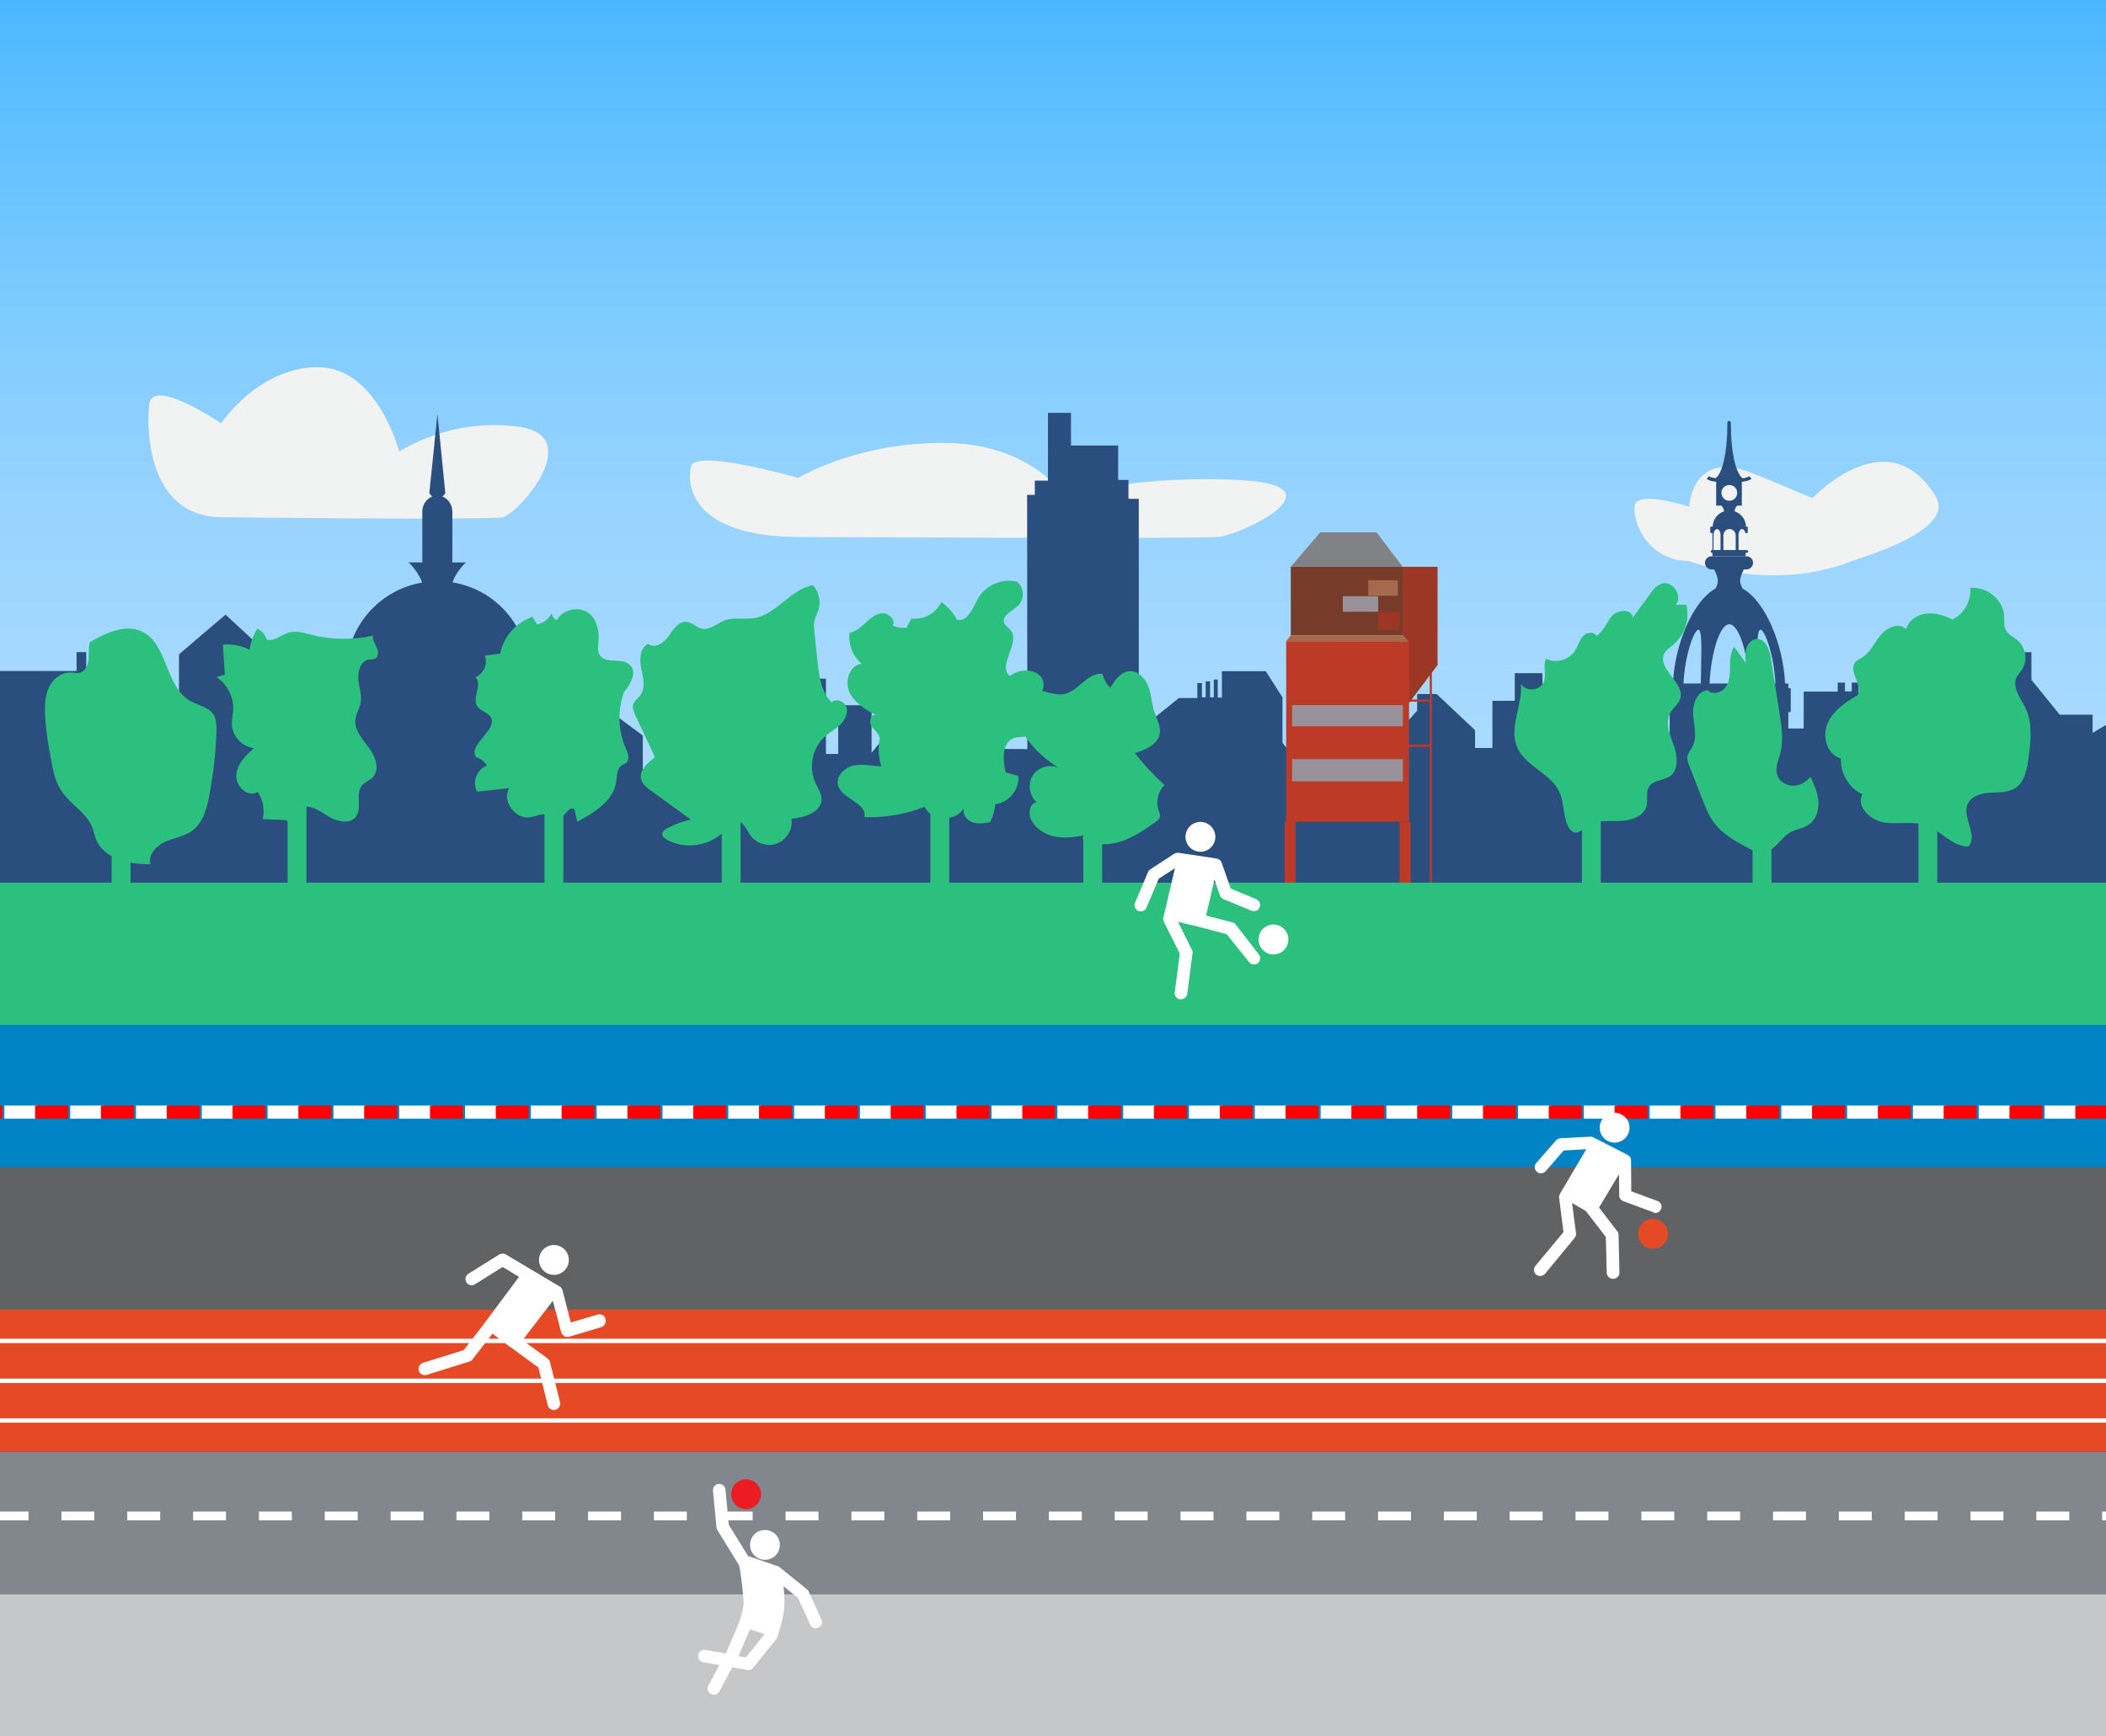 <?xml version="1.0" encoding="utf-8"?>
<!-- Generator: Adobe Illustrator 18.0.0, SVG Export Plug-In . SVG Version: 6.00 Build 0)  -->
<!DOCTYPE svg PUBLIC "-//W3C//DTD SVG 1.1//EN" "http://www.w3.org/Graphics/SVG/1.1/DTD/svg11.dtd">
<svg version="1.1" xmlns="http://www.w3.org/2000/svg" xmlns:xlink="http://www.w3.org/1999/xlink" x="0px" y="0px"
	 viewBox="0 0 960 791.6" enable-background="new 0 0 960 791.6" xml:space="preserve">
<rect x="0" y="0" width="960" height="791.6" fill="#333333" stroke="none"/>
<g id="Calque_1">
	<linearGradient id="SVGID_1_" gradientUnits="userSpaceOnUse" x1="475.293" y1="375.689" x2="475.293" y2="-2.199613e-008">
		<stop  offset="0" style="stop-color:#ABDBFF"/>
		<stop  offset="0.176" style="stop-color:#A6D9FF"/>
		<stop  offset="0.398" style="stop-color:#96D3FF"/>
		<stop  offset="0.643" style="stop-color:#7CCAFF"/>
		<stop  offset="0.905" style="stop-color:#59BDFF"/>
		<stop  offset="1" style="stop-color:#4AB8FF"/>
	</linearGradient>
	<rect x="-14.6" y="0" fill="url(#SVGID_1_)" width="979.9" height="375.7"/>
	<g id="Layer_1">
		<path fill="#F1F2F2" d="M363.9,244.8c0,0,180.7,0.9,191.3,0c10.6-0.9,57.4-23.3,10.6-25.9c-46.8-2.7-80.8,7.2-80.8,7.2
			s-14.9-24.2-55.2-24.2s-65.9,16-65.9,16s-46.8-13.5-48.9-5.3S315,244.6,363.9,244.8z"/>
	</g>
	<g id="Calque_3">
		<path fill="#F1F2F2" d="M100.8,235.8c0,0,121.2,1.4,128.3,0s38.5-37.1,7.1-41.3s-54.2,11.4-54.2,11.4s-10-38.5-37.1-38.5
			S100.8,193,100.8,193s-31.4-21.4-32.8-8.6C66.6,197.3,68,235.4,100.8,235.8z"/>
	</g>
	<g id="Calque_4">
		<path fill="#F1F2F2" d="M770,255.8c0,0,37.4,14.6,74.1,0c3.9-1.6,47.6-13.7,38.3-29.4c-21.7-36.1-56.2,0.7-56.2,0.7
			s-25.3-10.8-29.9-12.3C771,206.2,770,231,770,231s-24-7.8-24.9-0.4C744.2,238,751,255.6,770,255.8z"/>
	</g>
	<g>
		<path fill="#2A4F7E" d="M798.4,218.3l-1-1.2c-0.8,0.6-2.4,0.9-3.1,0.9c-2.5-1.9-5.3-9.6-5.3-25.3c0-0.4-0.4-0.8-0.8-0.8
			s-0.8,0.4-0.8,0.8c0,15.7-2.8,23.4-5.3,25.3c-0.7-0.1-2.3-0.3-3.1-0.9l-1,1.2c1.4,1.1,3.7,1.3,4.3,1.3v10.9h11.7v-10.9h0
			C794.7,219.6,797.1,219.3,798.4,218.3z M788.3,228.3c-2,0-3.6-1.6-3.6-3.6c0-2,1.6-3.6,3.6-3.6c2,0,3.6,1.6,3.6,3.6
			C791.9,226.6,790.3,228.3,788.3,228.3z"/>
		<g>
			<path fill="#2A4F7E" d="M795.9,240.1c-0.1-3.3-2.2-6-5.2-7c0.1-1,0.6-2.5,1.9-3H784c1.3,0.5,1.8,2.1,1.9,3c-3,1-5.1,3.7-5.2,7
				h-1.1v2.9h1v7.8v1.3v1.5h15.1v-1.5v-1.3V243h1v-2.9H795.9z M784.3,250.8h-3.2v-6.9c0-0.3,0-0.6,0.1-0.9c0.2-1.1,0.8-1.8,1.5-1.8
				c0.7,0,1.3,0.8,1.5,1.8c0.1,0.3,0.1,0.6,0.1,0.9V250.8z M791.1,250.8h-5.5v-6.9c0-0.3,0.1-0.6,0.2-0.9c0.4-1.1,1.4-1.8,2.6-1.8
				c1.2,0,2.2,0.8,2.6,1.8c0.1,0.3,0.2,0.6,0.2,0.9V250.8z M795.7,250.8h-3.2v-6.9c0-0.3,0-0.6,0.1-0.9c0.2-1.1,0.8-1.8,1.5-1.8
				c0.7,0,1.3,0.8,1.5,1.8c0.1,0.3,0.1,0.6,0.1,0.9V250.8z"/>
		</g>
		<path fill="#2A4F7E" d="M953.9,334.1l0-8.3h-15L926,309.9v-12.6l-17.5,0.1v20.9l-17.9,0V332h-5.5V311h-15.3v27.3h-9.2v-9.4
			l-13.4-13.4v-4.3h-3.1v4H841v-4h-3.3v4.1h-15.5v16.8h-7v-7.5h1.1v-10.9h-1.1v-2.1h-1.5c-0.7-17.1-8.7-37.4-19.4-43.3
			c-1.6-3.1-1.4-4.6,0.6-8.7h1.2c1.7,0,3-1.4,3-3c0-1.7-1.4-3-3-3h-0.4h-15.1h-0.4c-1.7,0-3,1.4-3,3c0,1.7,1.4,3,3,3h1.2
			c2,4.2,2.2,5.7,0.6,8.7c-10.6,5.9-18.7,26.1-19.4,43.3h-1.5v2.1h-1.1v10.9h1.1v13.2h-7.9v-8.6h-8.6l-12,12.3v-33h-18.8v20.4h-10.7
			v-22h-12.6v12.6h-10.2V341h-7.9v-8.1l-17.5-16.5h-8.9v7.6l-7.8,8.6v21.2H631v-43.9h-7.3v-3.9h-3.9v-5.2h-10.2v8.1h-16.2v41.1
			l-8.8-11.4v-20.7l-7.6-11.9H557V318l-1.9,0v-8.2h-1.8v8.1h-1.7v-7.3h-2v7.3h-1.7v-6.5h-2.1v6.8h-8.4L519.1,333V227.4h-4.7v-8.6
			h-4.7v-15.7h-21.5v-14.9h-10.5v30.9h-6v6.5l-3.5,0l0.1,115.9l-15-0.1V316h-10.5v-13.1h-16.2v21.5h-13.9l-15.4,18.8v-21.7h-15.2
			v22.2h-5.6v-34.3h-18.7v30.1h-7.1v-11.8l-11.3-13.3h-9.2l-9.7,12v24.3h-10.9v-10h-2.1v10h-2.7v-10H303v10h-2.3v-10h-2.1v10H293
			v-15.4l-16.2-12v6.5h-9.7l-4.7-7.6v-7.3h-2.9v-7.1h-2.4v7.3h-3.7l-12.3,10.2v-18.8c0-20.6-15-37.8-34.8-41c0.8-3.1,4.6-8,6.2-9.1
			h-6.3v-23.2c0-3.1-1.9-5.8-4.5-6.8l1.3-1.5l-3.6-36.2l-3.7,36.2l1.3,1.5c-2.6,1-4.5,3.7-4.5,6.8v23.2h-6.3
			c1.5,1.1,5.4,6.1,6.2,9.2c-19.6,3.3-34.6,20.4-34.6,41v44.2h-15.7v-30.6h-18.1v-20.4l-21.2-19.6l-21.2,18.1V339H67.8v-17.3
			l-28.5-15.2l0-9.2h-4.4v8.6h-51.5l0,461.3H962l0-437.9L953.9,334.1z M775.3,311.6h-7.9c0.5-12.1,4.7-24.5,6.8-24.5
			C776.2,287.1,775.4,299.5,775.3,311.6z M779.3,311.6c0.5-12.4,4.3-27,9-27c4.7,0,8.6,14.6,9,27H779.3z M801.4,311.6
			c-0.1-12.1-1-24.5,1.1-24.5c2.1,0,6.3,12.4,6.8,24.5H801.4z"/>
		<path fill="#2A4F7E" d="M796.3,250.8h-0.2h-0.2h-15.1h-0.2h-0.2c-0.4,0-0.6,0.3-0.6,0.6c0,0.4,0.3,0.6,0.6,0.6h0.2h0.2h15.1h0.2
			h0.2c0.4,0,0.6-0.3,0.6-0.6C796.9,251.1,796.6,250.8,796.3,250.8z"/>
	</g>
	<g>
		<line fill="none" stroke="#BD3B26" stroke-width="5" stroke-miterlimit="10" x1="588.1" y1="374.3" x2="588.1" y2="405.6"/>
		<g>
			<line fill="none" stroke="#BD3B26" stroke-miterlimit="10" x1="652.2" y1="306" x2="652.2" y2="406"/>
			<line fill="none" stroke="#BD3B26" stroke-miterlimit="10" x1="642.2" y1="340" x2="652.2" y2="340"/>
			<line fill="none" stroke="#BD3B26" stroke-miterlimit="10" x1="642.5" y1="319.4" x2="652.2" y2="319.4"/>
			<rect x="588.4" y="258.4" fill="#773B29" width="51.7" height="31.2"/>
			<polygon fill="#9C3725" points="639.4,258.4 655.3,258.4 655.3,303.2 641.5,321.5 641.5,292.4 639.4,289.6 			"/>
			<rect x="586.3" y="292.3" fill="#BD3B26" width="56" height="82.3"/>
			<polygon fill="#808285" points="588.4,258.4 601.8,242.7 627.5,242.7 639.4,258.4 			"/>
			<line fill="none" stroke="#BD3B26" stroke-width="5" stroke-miterlimit="10" x1="640.5" y1="374.6" x2="640.5" y2="406"/>
			<rect x="589" y="321.5" fill="#99929A" width="50.5" height="9.6"/>
			<rect x="589" y="346.1" fill="#99929A" width="50.5" height="10.1"/>
			<rect x="623.7" y="264.5" fill="#A56A4E" width="13.5" height="7.1"/>
			<rect x="612.1" y="271.8" fill="#99929A" width="16.1" height="7.1"/>
			<rect x="628.2" y="279" fill="#9C3725" width="9.8" height="8.1"/>
			<polyline fill="#A56A4E" points="586.3,292.3 588.4,289.6 639.4,289.6 642.2,292.4 			"/>
		</g>
	</g>
	<rect x="-14.6" y="402.4" fill="#2CC07E" width="979.9" height="64.9"/>
	<rect x="-14.6" y="467.3" fill="#0084C5" width="979.9" height="64.9"/>
	<rect x="-14.6" y="532.2" fill="#616264" width="979.9" height="64.9"/>
	<rect x="-14.6" y="597" fill="#E64925" width="979.9" height="64.9"/>
	<rect x="-14.6" y="661.9" fill="#81878C" width="979.9" height="64.9"/>
	<rect x="-14.6" y="726.8" fill="#C5C7C9" width="979.9" height="64.9"/>
	<line fill="none" stroke="#FFFFFF" stroke-width="2" stroke-miterlimit="10" x1="-20.2" y1="611.3" x2="969.3" y2="611.3"/>
	<line fill="none" stroke="#FFFFFF" stroke-width="2" stroke-miterlimit="10" x1="-20.2" y1="629.5" x2="969.3" y2="629.5"/>
	<line fill="none" stroke="#FFFFFF" stroke-width="2" stroke-miterlimit="10" x1="-20.2" y1="647.6" x2="969.3" y2="647.6"/>
	<g>
		<g>
			<line fill="none" stroke="#FFFFFF" stroke-width="4" stroke-miterlimit="10" x1="-20.2" y1="691.1" x2="-14.1" y2="691.1"/>
			
				<line fill="none" stroke="#FFFFFF" stroke-width="4" stroke-miterlimit="10" stroke-dasharray="15.004,15.004" x1="-2" y1="691.1" x2="987.9" y2="691.1"/>
			<line fill="none" stroke="#FFFFFF" stroke-width="4" stroke-miterlimit="10" x1="994" y1="691.1" x2="1000.1" y2="691.1"/>
		</g>
	</g>
	<path fill="#2CC07E" d="M217,345.2c-3.8-6,10.3-12.5,6.6-18.4c-1.4-2.2-4.7-2.6-6.1-4.9c-2.4-3.9,2.6-10.1-0.8-13.2
		c3.7-1.4,5.8-6.1,4.3-9.8c2.4-0.3,4.6-0.6,7-0.9c1.4-7.6,7.3-14.3,14.7-16.8c0.7,1.1,1.4,2.2,2.1,3.4c2.9-0.4,5.3-2.4,6.6-4.9
		c0.3,1.3,1.1,2.4,2.4,3.1c2.6-5.1,10.3-6.7,14.8-3.1c3.6,2.9,4.6,8.1,4.2,12.8c-0.2,2.1-0.6,4.4,0.6,6.2c2.7,4.2,10.3,0.9,13.8,4.5
		c3.3,3.3,0.3,8.7-2.7,12.2c-3.1,8.3-2.8,17.8,0.8,25.8c0.9,2.1,1.9,4.8,0.3,6.4c-0.6,0.6-1.6,0.9-2.3,1.4c-2.1,1.6-2,4.6-2.4,7.3
		c-1.2,8.8-9.9,14.1-17.7,18.3c-0.5-1.9-0.9-3.8-1.4-5.8c-2.9-1.6-4.7,4.9-8.1,4.8c-1.4-0.1-2.4-1.4-3.7-1.9
		c-2.6-1.2-5.5,0.4-8.3,0.9c-6.8,1.1-13.1-7.4-9.6-13.3c-4.8,0.6-9.8,1.1-14.6,1.6c-2.5-4.2-0.1-10.4,4.5-11.8
		C220.9,347.3,219.2,345.8,217,345.2z"/>
	<path fill="#2CC07E" d="M298.6,345.2c-3-6.3-5.9-12.5-8.9-18.9c-0.8-1.7-1.6-3.7-1-5.4c0.6-1.6,2.1-2.5,3.1-3.8
		c2.6-3.4,1.4-8.1,0.5-12.3s-0.6-9.6,3.2-11.3c2.8,2.5,7.1-0.4,9.2-3.4c2.1-3.1,4.6-6.9,8.3-6.6c2.6,0.3,4.5,2.6,7,3.1
		c3.7,0.8,6.9-2.5,10.5-3.8c4.1-1.5,8.8-0.3,13.2-1c10.3-1.6,16.7-13.3,26.9-15c2.8,3.1,3.7,7.6,2.4,11.5c-0.5,1.4-1.2,2.7-1.6,4.2
		c-0.6,2-0.3,4.2-0.1,6.3c0.5,4.3,0.9,8.7,1.4,13c0.7,6.6,1.7,13.8,6.4,18.4c2-2.1,6-0.4,6.8,2.4c0.8,2.8-0.9,5.8-2.9,7.8
		c-2.1,2-4.7,3.4-6.9,5.3c-5.8,5.1-7.7,14.2-4.4,21.2c1.1,2.4,2.7,4.6,2.8,7.2c0.1,6.1-7.6,8.6-13.7,9.2c0.7,4.6-2.1,9.5-6.5,11.2
		c-4.3,1.7-9.7,0.1-12.3-3.8c-1.9-2.6-3.3-6.7-6.5-6.3c-1.9,0.2-3.1,2-4.3,3.4c-6.5,7.8-18.8,10-27.5,4.8c-0.8-0.5-1.6-1.1-1.8-2
		c-0.2-1.4,1.1-2.4,2.4-3.1c3.4-1.8,6.9-3.1,10.7-3.8c-6.1-4.4-12.1-8.8-18.2-13.2c-1.7-1.3-3.6-2.6-4.3-4.6
		C290.7,351.9,294.9,347.9,298.6,345.2z"/>
	<path fill="#2CC07E" d="M117.5,361c-4.3,2.8-10.1-2.4-9.8-7.5c0.3-5.1,4.2-9.1,8.1-12.4c-5.3-0.6-9.9-5.4-10.1-10.8
		c-0.1-2.1,0.4-4.2,0.6-6.3c0.4-5.9-2.6-12-7.6-15.3c1.3-0.4,2.5-0.7,3.8-1.1c-0.3-4.6-0.6-9.1-0.9-13.7c4.1-0.4,8.4,0.4,12.1,2.3
		c0.6-3.4,1.8-6.7,3.6-9.6c2.1,0.9,3.6,2.9,4.3,5c3.4,0.9,6.6-2.2,10-3.2c3.4-1,6.9,0.1,10.3,1c9.2,2.3,18.9,2.4,28.1,0.4
		c-0.3,1.9,0.9,3.6,1.7,5.3c0.8,1.7,1,4.1-0.6,5.1c-0.9,0.5-2,0.4-3,0.5c-3.6,0.6-5.1,5.1-4.8,8.8c0.3,3.7,1.8,7.3,1.1,10.9
		c-0.5,2.6-2.1,5-2.4,7.6c-0.6,4.9,3.4,9.1,6.3,13.1c3,4,5,10.1,1.4,13.5c-1.4,1.3-3.4,1.9-4.6,3.4c-3.3,3.7,0.1,10.3-2.8,14.2
		c-2.5,3.4-7.8,2.6-11.5,0.6c-3.6-2-7.1-5-11.3-5.1c-1.9,3.5-4.8,6.3-8.3,8c1.1-0.2-0.3-1.9-1.5-1.9c-3.3-0.1-6.6-0.2-9.9-0.4
		C120.7,369.2,119.9,364.6,117.5,361z"/>
	<path fill="#2CC07E" d="M468,319.2c1.6,2.7,3.3,5.6,3.6,8.8c0.3,3.2-1.4,6.8-4.4,7.7c-1.4,0.4-3,0.2-4.5,0.6
		c-5.9,1.5-5.8,9.9-4.3,15.8c1.9,0.6,3.8,1.1,5.8,1.6c0.6,6.1-4.3,12.3-10.5,12.9c-0.3,2.9-1.1,5.7-2.4,8.3
		c-2.7,0.4-5.6,0.9-8.2-0.1c-2.6-1-4.6-3.9-3.6-6.6c-3.5,6.6-14.8,6.3-18-0.4c-8.7,3.4-18.2,5.1-27.5,4.7c1.4-6.6-10.5-8.2-12-14.6
		c-1-4.1,3-8,7.1-8.9c4.1-0.9,8.4,0.2,12.7,0.4c-1.4-4.1-1.6-8.4-0.8-12.6c-0.1-2.4-2.6-3.9-3.8-5.9c-1.3-2,0-5.8,2.2-4.8
		c-4.8-2.6-9.9-5.6-12.2-10.6c-2.3-5,0.1-12.3,5.6-12.9c-4.1-3.4-6.3-9-5.5-14.2c2.9-0.4,5.3-2.6,7.4-4.6c2.1-2,4.6-4.1,7.6-4.2
		c2.9-0.1,6,3,4.7,5.6c1.9,0.9,4.1,1.3,6.3,0.9c0.7-1.4,1.4-2.8,2.1-4.1c5.5,0.7,11.3-2.4,13.7-7.5c3,2,5.4,4.8,7.1,8
		c4.8,1.3,7.2-5.3,9.6-9.6c3.4-6.1,11.1-9.4,17.8-7.7c3.2,2.5,3.6,7.9,0.6,10.8c-2.6,2.6-7.9,4.6-6.4,8.1c0.6,1.3,1.9,2,2.8,3.1
		c4.8,5.8-6.3,16.5-0.2,21c4.1-3.4,11.3-3.6,14.4,0.8C477.7,313.5,473,321.2,468,319.2z"/>
	<path fill="#2CC07E" d="M514.9,306c3.9-0.3,7.2,3.3,8.6,7c1.4,3.7,1.5,7.8,2.7,11.5c1.1,3.3,3.1,6.6,2.4,10.1
		c-0.9,4.9-6.5,7.3-11.3,8.7c4.1,5.3,8.6,10.1,13.5,14.6c-2.9,2.9-4,7.6-2.7,11.5c0.4,1.1,0.9,2.2,0.5,3.4c-0.3,0.8-1.1,1.4-1.8,1.9
		c-5,3.5-10.1,7.1-15.9,8.9c-5.8,1.9-12.5,1.9-17.7-1.4c0.6-0.6,1.4-1.1,2-1.7c-4.6,1.1-9.5,1.8-14.2,0.9c-4.7-0.9-9.2-3.8-11.1-8.1
		c-1.3-2.9-0.4-7.3,2.7-7.5c-3.4-2.9-4.2-8.5-1.8-12.3s7.8-5.3,11.9-3.4c-5.6-3.4-10.6-7.8-14.4-13.1c-1.5-2.1-2.9-4.3-3.1-6.8
		c-0.3-2.5,0.7-5.3,3-6.6c-0.4-2.9,0.1-5.8,1.5-8.3c4.8-1.8,10,2,15,1.2c6.8-1.1,11-10.1,17.9-9.3c0.5,2.4,1.8,4.7,3.5,6.4
		C508.2,310,510.9,306.3,514.9,306z"/>
	<path fill="#2CC07E" d="M751.7,358.7c-1.6,2.4-0.4,5.7-1.1,8.6c-1.2,5-7.3,6.9-12.5,7c-5.1,0.1-10.8-0.6-15,2.5
		c-1.8,1.4-3.7,3.4-5.8,2.6c-0.9-0.4-1.6-1.1-2.1-2c-2.8-4.8-2-11-4.3-16.2c-3.9-8.7-15.8-11.9-19.4-20.7c-3.7-9,2.6-19,1.8-28.7
		c2.2,3.7,8.8,3.1,10.4-0.9c1.4-3.4-0.6-7.5,1.1-10.6c4.4,2.3,10.4,0.6,13.1-3.6c1.4-2.1,1.9-4.6,3.5-6.5c1.6-1.9,5.1-2.5,6.3-0.3
		c3.4-2.1,4.6-6.3,7.3-9.3c2.7-2.9,9.1-2.9,9.3,1c2.6-3.6,5.1-7.1,7.8-10.7c1.4-2,3-4.1,5.3-4.8c4.9-1.7,9.9,5.6,6.5,9.6
		c1.6,0,3.2,0,4.8,0c1.6,6.4-0.6,13.7-5.7,18c-1.6,1.4-3.5,2.5-4.4,4.4c-3.3,6.9,9.7,13.3,7.3,20.5c-0.8,2.4-3.1,4-4.4,6.2
		c-2.6,4.4-0.4,10,1.4,14.8c1.7,4.8,2.5,11.2-1.6,14.2C758.2,355.9,753.6,355.6,751.7,358.7z"/>
	<path fill="#2CC07E" d="M816,379.5c-4.3,2.5-6.8,8.2-11.8,9c-2.9,0.5-5.8-1-8.5-2.5c-5.3-2.9-10.7-6-14.3-10.8
		c-2.4-3.1-3.8-6.9-5.3-10.6c-2-5.1-4-10.2-6-15.3c-0.6-1.4-1.1-3-0.9-4.5c0.3-1.6,1.5-2.9,2.2-4.3c2.4-4.3,0.8-9.6,0.4-14.5
		c-0.4-4.9,1.9-11.2,6.8-11.3c2.1,2.3,6.3,1.1,8.1-1.6c1.8-2.6,1.9-6,1.9-9.1s0.1-6.5,1.9-9.1c1.8,2.4,3.5,4.9,5.3,7.3
		c-0.2-2.3-0.4-4.6,0.3-6.8s2.7-4.1,5-4.1c3.8,0.1,5.4,4.8,6.1,8.6c1.3,8.3,2.6,16.5,3.9,24.7c1,6.3,2,12.8,0.4,19
		c-0.9,3.2-2.4,6.5-1.4,9.7c0.9,2.9,4.1,4.9,7.2,4.9c3.1,0,6.1-1.7,8-4.1c1.6,3.6,3.3,7.3,3.6,11.3c0.3,4-1.1,8.3-4.3,10.5
		C821.8,377.8,818.6,378,816,379.5z"/>
	<path fill="#2CC07E" d="M23.4,346.9c-1.4-7.2-2.6-14.4-2.9-21.7c-0.1-4.1,0.1-8.3,1.9-12s5.5-6.7,9.6-6.6c1.4,0,2.9,0.4,4.3,0.1
		c2.6-0.6,3.8-3.6,4.1-6.2c0.2-2.6-0.2-5.3,0.6-7.8c7.2-4.1,15.9-8.3,23.5-4.9c12,5.5,10.7,25.1,22.1,31.7c3.6,2.1,8.4,2.7,10.7,6.2
		c1.4,2.2,1.4,5.1,1.4,7.7c-0.4,10.1-1.5,20.2-3.5,30.2c-1.1,5.6-2.9,11.6-7.4,15c-3.6,2.7-8.3,3.3-12.4,5.1
		c-4.1,1.9-8.1,5.9-6.8,10.3c-9.6,0.1-21.2-2.4-24.8-11.3c-0.7-1.8-1-3.6-1.7-5.4c-2.7-7-10.4-10.7-14.3-17.1
		C25.1,356,24.2,351.4,23.4,346.9z"/>
	<path fill="#2CC07E" d="M918.6,359.3c-3.4,2.1-7.6,1.9-11.6,2.1c-4,0.2-8.5,1.6-10.1,5.2c-2.6,6.2,5.1,14.7,0.3,19.3
		c-7.3,0-12.4-7.1-19.2-9.6c-6-2.1-12.7-0.4-19-1.3s-13-7.2-10.1-12.9c-6.1-2.9-10.1-9.6-9.7-16.3c-6.2-1.6-8.7-9.8-6.2-15.8
		c2.4-5.9,8.1-9.8,13.7-13c2.8-4.5-4.4-11-1-15.1c0.8-0.9,2-1.4,3.1-2.1c3.8-2.4,5.6-6.8,8.5-10.3c2.9-3.5,8.3-5.8,11.6-2.7
		c1.1-4,5.1-6.6,9.2-7.1c4.1-0.4,8.2,0.9,11.9,2.7c5.3-2.5,8.6-8.5,8.1-14.3c7.6-0.9,15.3,5.5,15.5,13.1c0.1,2-0.2,4.1,0.6,5.8
		c1.1,2.3,3.7,3.4,5.6,5c3.7,3.2,4.6,9.2,1.9,13.3c-0.8,1.2-1.9,2.3-2.5,3.6c-2.1,4.6,2,9.6,4.2,14.1c3.2,6.8,2.3,14.6,1.4,22
		C924,350.6,923,356.5,918.6,359.3z"/>
	<rect x="50.9" y="375.7" fill="#2CC07E" width="8.6" height="38.1"/>
	<rect x="131.1" y="366.6" fill="#2CC07E" width="8.6" height="38.1"/>
	<rect x="248.2" y="369.6" fill="#2CC07E" width="8.6" height="38.1"/>
	<rect x="329" y="369.2" fill="#2CC07E" width="8.6" height="38.1"/>
	<rect x="424.1" y="366.8" fill="#2CC07E" width="8.6" height="38.1"/>
	<rect x="493.8" y="371.3" fill="#2CC07E" width="8.6" height="38.1"/>
	<rect x="721.1" y="369.2" fill="#2CC07E" width="8.6" height="38.1"/>
	<rect x="798.9" y="371.3" fill="#2CC07E" width="8.6" height="38.1"/>
	<rect x="874.5" y="371.3" fill="#2CC07E" width="8.6" height="38.1"/>
	<g id="Calque_5">
		<g>
			<circle fill="#FFFFFF" cx="547.2" cy="381.5" r="6.8"/>
			<path fill="#FFFFFF" d="M563.3,421.5c-0.4-0.5-0.9-0.8-1.5-1l-12-3.1l3.8-16.4l2.5,7.2c0.3,0.8,0.9,1.4,1.6,1.7l12.8,5.3
				c0.4,0.1,0.7,0.2,1.1,0.2c1.1,0,2.2-0.6,2.6-1.8c0.6-1.4-0.1-3.1-1.6-3.7l-11.6-4.8l-4.1-11.8c-0.4-1-1.2-1.7-2.3-1.9l-17.3-2.6
				c-0.7-0.1-1.4,0.1-2,0.4l-10.9,7.1c-0.5,0.3-0.9,0.8-1.1,1.3l-5.9,14c-0.6,1.4,0.1,3.1,1.5,3.7c1.4,0.6,3.1-0.1,3.7-1.5l5.6-13.2
				l7.4-4.8l-5.2,22.2c-0.3,0.7-0.2,1.5,0.1,2.2l7.3,14.5l-2.3,17.7c-0.2,1.6,0.9,3,2.4,3.2c0.1,0,0.3,0,0.4,0
				c1.4,0,2.6-1.1,2.9-2.5l2.4-18.5c0.1-0.6,0-1.1-0.3-1.6l-6.3-12.7l8.2,1.9l14,3.7l10.2,12.7c0.6,0.7,1.4,1.1,2.2,1.1
				c0.6,0,1.3-0.2,1.8-0.6c1.2-1,1.4-2.8,0.4-4L563.3,421.5z"/>
			<circle fill="#FFFFFF" cx="580.5" cy="428.3" r="6.8"/>
		</g>
	</g>
	<g id="Calque_8">
		<g>
			<circle fill="#FFFFFF" cx="252.5" cy="574.4" r="6.8"/>
			<path fill="#FFFFFF" d="M276,601.2c-0.4-1.5-2.1-2.4-3.6-1.9l-12.2,3.6l-3.8-14.7c-0.2-0.7-0.6-1.4-1.3-1.7l-24.5-14.6
				c-0.9-0.6-2.1-0.5-3,0l-14.1,8.8c-1.4,0.9-1.7,2.6-0.9,3.9c0.9,1.4,2.6,1.7,3.9,0.9l12.6-7.9l7.5,4.5l-16.8,22.5l0,0l-8.4,10.9
				l-18.6,5.8c-1.5,0.5-2.4,2.1-1.9,3.6c0.4,1.2,1.5,2,2.7,2c0.3,0,0.6-0.1,0.9-0.1l19.5-6.1c0.6-0.1,1.1-0.5,1.4-1l9.1-11.7
				l7.8,5.9c0.1,0.1,0.1,0.1,0.2,0.1l1.3,0.9l0.9,0.7l0,0l10.7,7.8l4.3,17.3c0.4,1.3,1.5,2.1,2.8,2.1c0.2,0,0.4,0,0.7-0.1
				c1.5-0.4,2.4-1.9,2.1-3.4l-4.6-18.4c-0.1-0.6-0.6-1.2-1.1-1.6l-11.4-8.3L252,593l3.8,14.3c0.2,0.7,0.7,1.4,1.4,1.8
				c0.4,0.2,0.9,0.4,1.4,0.4c0.3,0,0.6-0.1,0.9-0.1l15-4.5C275.6,604.3,276.5,602.7,276,601.2z"/>
		</g>
	</g>
	<g id="Calque_10">
		<g>
			<circle fill="#FFFFFF" cx="348.7" cy="704.3" r="6.8"/>
			<path fill="#FFFFFF" d="M374.5,738.5l-5.8-12.8c-0.2-0.4-0.4-0.8-0.8-1.1l-12.5-10.1c-0.3-0.2-0.6-0.4-0.9-0.5l-13.5-4.6
				l-8.8-14.3l-1.5-16c-0.1-1.6-1.6-2.7-3.1-2.6c-1.6,0.1-2.7,1.6-2.6,3.1l1.6,16.7c0.1,0.4,0.2,0.9,0.4,1.2l9.7,15.8
				c0.1,0.1,0.1,0.2,0.2,0.3l0,0c1.1,4.9,2.1,15.2,2.1,17.7c-0.1,1.1-0.9,4.8-2,8.2l-5.8,13.5l-0.4,0.8l-9.2-1.6
				c-1.6-0.3-3.1,0.8-3.3,2.3c-0.3,1.6,0.8,3,2.3,3.3l7.3,1.3l-5,9.3c-0.7,1.4-0.2,3.1,1.1,3.8c0.4,0.2,0.9,0.4,1.4,0.4
				c1,0,2-0.6,2.5-1.5l5.9-11l6.8,1.2c0.1,0,0.4,0.1,0.5,0.1c0.9,0,1.6-0.4,2.2-1.1l10.5-13c0.1-0.2,0.3-0.4,0.4-0.6l0,0
				c0-0.1,0-0.1,0.1-0.1c0.1-0.1,0.1-0.3,0.1-0.4c1.1-3.4,3.2-10.4,3.2-14.9c0-1.9-0.1-5.1-0.4-8.1l6.6,5.3l5.5,12.1
				c0.5,1.1,1.5,1.7,2.6,1.7c0.4,0,0.8-0.1,1.1-0.3C374.5,741.6,375.1,740,374.5,738.5z M340,755.6l-3.4-0.6l5.3-12.2l6.6,2.2
				L340,755.6z"/>
			<circle fill="#ED1C24" cx="340.1" cy="681.2" r="6.8"/>
		</g>
	</g>
	<g>
		<g>
			<line fill="none" stroke="#FFFFFF" stroke-width="6" stroke-miterlimit="10" x1="-260" y1="507" x2="-252" y2="507"/>
			
				<line fill="none" stroke="#FFFFFF" stroke-width="6" stroke-miterlimit="10" stroke-dasharray="15,15" x1="-238" y1="507" x2="973" y2="507"/>
			<line fill="none" stroke="#FFFFFF" stroke-width="6" stroke-miterlimit="10" x1="980" y1="507" x2="988" y2="507"/>
		</g>
	</g>
	<g>
		<g>
			<line fill="none" stroke="#FF0000" stroke-width="6" stroke-miterlimit="10" x1="-246" y1="507" x2="-238" y2="507"/>
			
				<line fill="none" stroke="#FF0000" stroke-width="6" stroke-miterlimit="10" stroke-dasharray="15,15" x1="-224" y1="507" x2="987" y2="507"/>
			<line fill="none" stroke="#FF0000" stroke-width="6" stroke-miterlimit="10" x1="994" y1="507" x2="1002" y2="507"/>
		</g>
	</g>
	<g id="Calque_7">
		<g>
			<circle fill="#FFFFFF" cx="736" cy="514.1" r="6.8"/>
			<path fill="#FFFFFF" d="M754.5,553c1.1,0,2.3-0.7,2.7-1.9c0.6-1.5-0.2-3.1-1.7-3.6l-11.9-4.4l-0.1-14.1c0-1.1-0.6-2-1.6-2.5
				l-15.6-8c-0.4-0.2-0.9-0.4-1.4-0.3l-13.6,0.7c-0.8,0.1-1.5,0.4-2,1l-9,10.3c-1.1,1.2-0.9,3,0.3,4c1.2,1.1,3,0.9,4-0.3l8.2-9.4
				l10.3-0.6l-12.1,20.5v0.1l0,0l0,0c-0.2,0.5-0.4,1.1-0.3,1.6l2,15.6l-12.8,15.4c-1,1.2-0.9,3,0.4,4c0.5,0.4,1.2,0.6,1.8,0.6
				c0.9,0,1.6-0.4,2.2-1l13.5-16.4c0.5-0.6,0.7-1.4,0.6-2.2l-1.8-13.7l6.3,3.7l9.1,11.8l0.4,16.3c0.1,1.6,1.3,2.8,2.9,2.8h0.1
				c1.6-0.1,2.9-1.4,2.8-2.9l-0.4-17.2c0-0.6-0.2-1.2-0.6-1.6l-8.3-10.8l9.1-15.2l0.1,9.7c0,1.2,0.8,2.2,1.9,2.6l13.8,5.1
				C753.8,552.9,754.1,553,754.5,553z"/>
			<circle fill="#E64925" cx="753.5" cy="562.5" r="6.8"/>
		</g>
	</g>
</g>
<g id="Calque_2" display="none">
	<path display="inline" fill="#2A4F7E" d="M257,168.8c0.7-0.3,1.5-0.9,2.2-1c4-0.7,3.3-0.9,6,2c3.6,3.7,7.2,7.4,10.8,11.2
		c0.5,0.5,0.9,0.6,1.6,0.5c15.5-2.5,31-4.9,46.5-7.3c3.3-0.5,6.7-0.8,10-0.9c1.5,0,3.1,0.7,4.6,1c2.1,0.5,4.3,0.9,6.4,1.6
		c1.2,0.4,2.4,1.2,3.3,2.2c1.6,1.6,1.3,3.5-0.4,5c-1.6,1.4-3.5,2.1-5.5,2.5c-4.3,0.8-8.6,1.5-12.9,2.2c-4.3,0.7-8.6,1.4-12.9,2.1
		c-0.7,0.1-1.4,0.4-2,0.7c-6.9,3.6-13.8,7.3-20.8,10.9c-0.8,0.4-1.7,0.7-2.6,0.8c-1.7,0.3-3.5,0.6-5.2,0.8c-1.2,0.2-1.9-0.1-2.2-0.9
		c-0.4-0.8-0.1-1.6,0.8-2.4c2.6-2.2,5.2-4.4,8-6.7c-0.4,0-0.7,0-1,0c-10.1,0-20.3,0-30.4-0.1c-0.2,0-0.4,0-0.6,0
		c-1.3-0.1-2.1-0.9-2.2-2c-0.1-1.1,0.6-2,1.9-2.3c0.5-0.1,1-0.2,1.4-0.2c0.4-0.1,0.9-0.2,1.4-0.2c-0.1-0.3-0.2-0.6-0.3-0.9
		c-1.9-5.2-3.9-10.5-5.8-15.7c-0.2-0.6-0.3-1.2-0.5-1.7C256.8,169.5,256.9,169.1,257,168.8z"/>
</g>
</svg>
